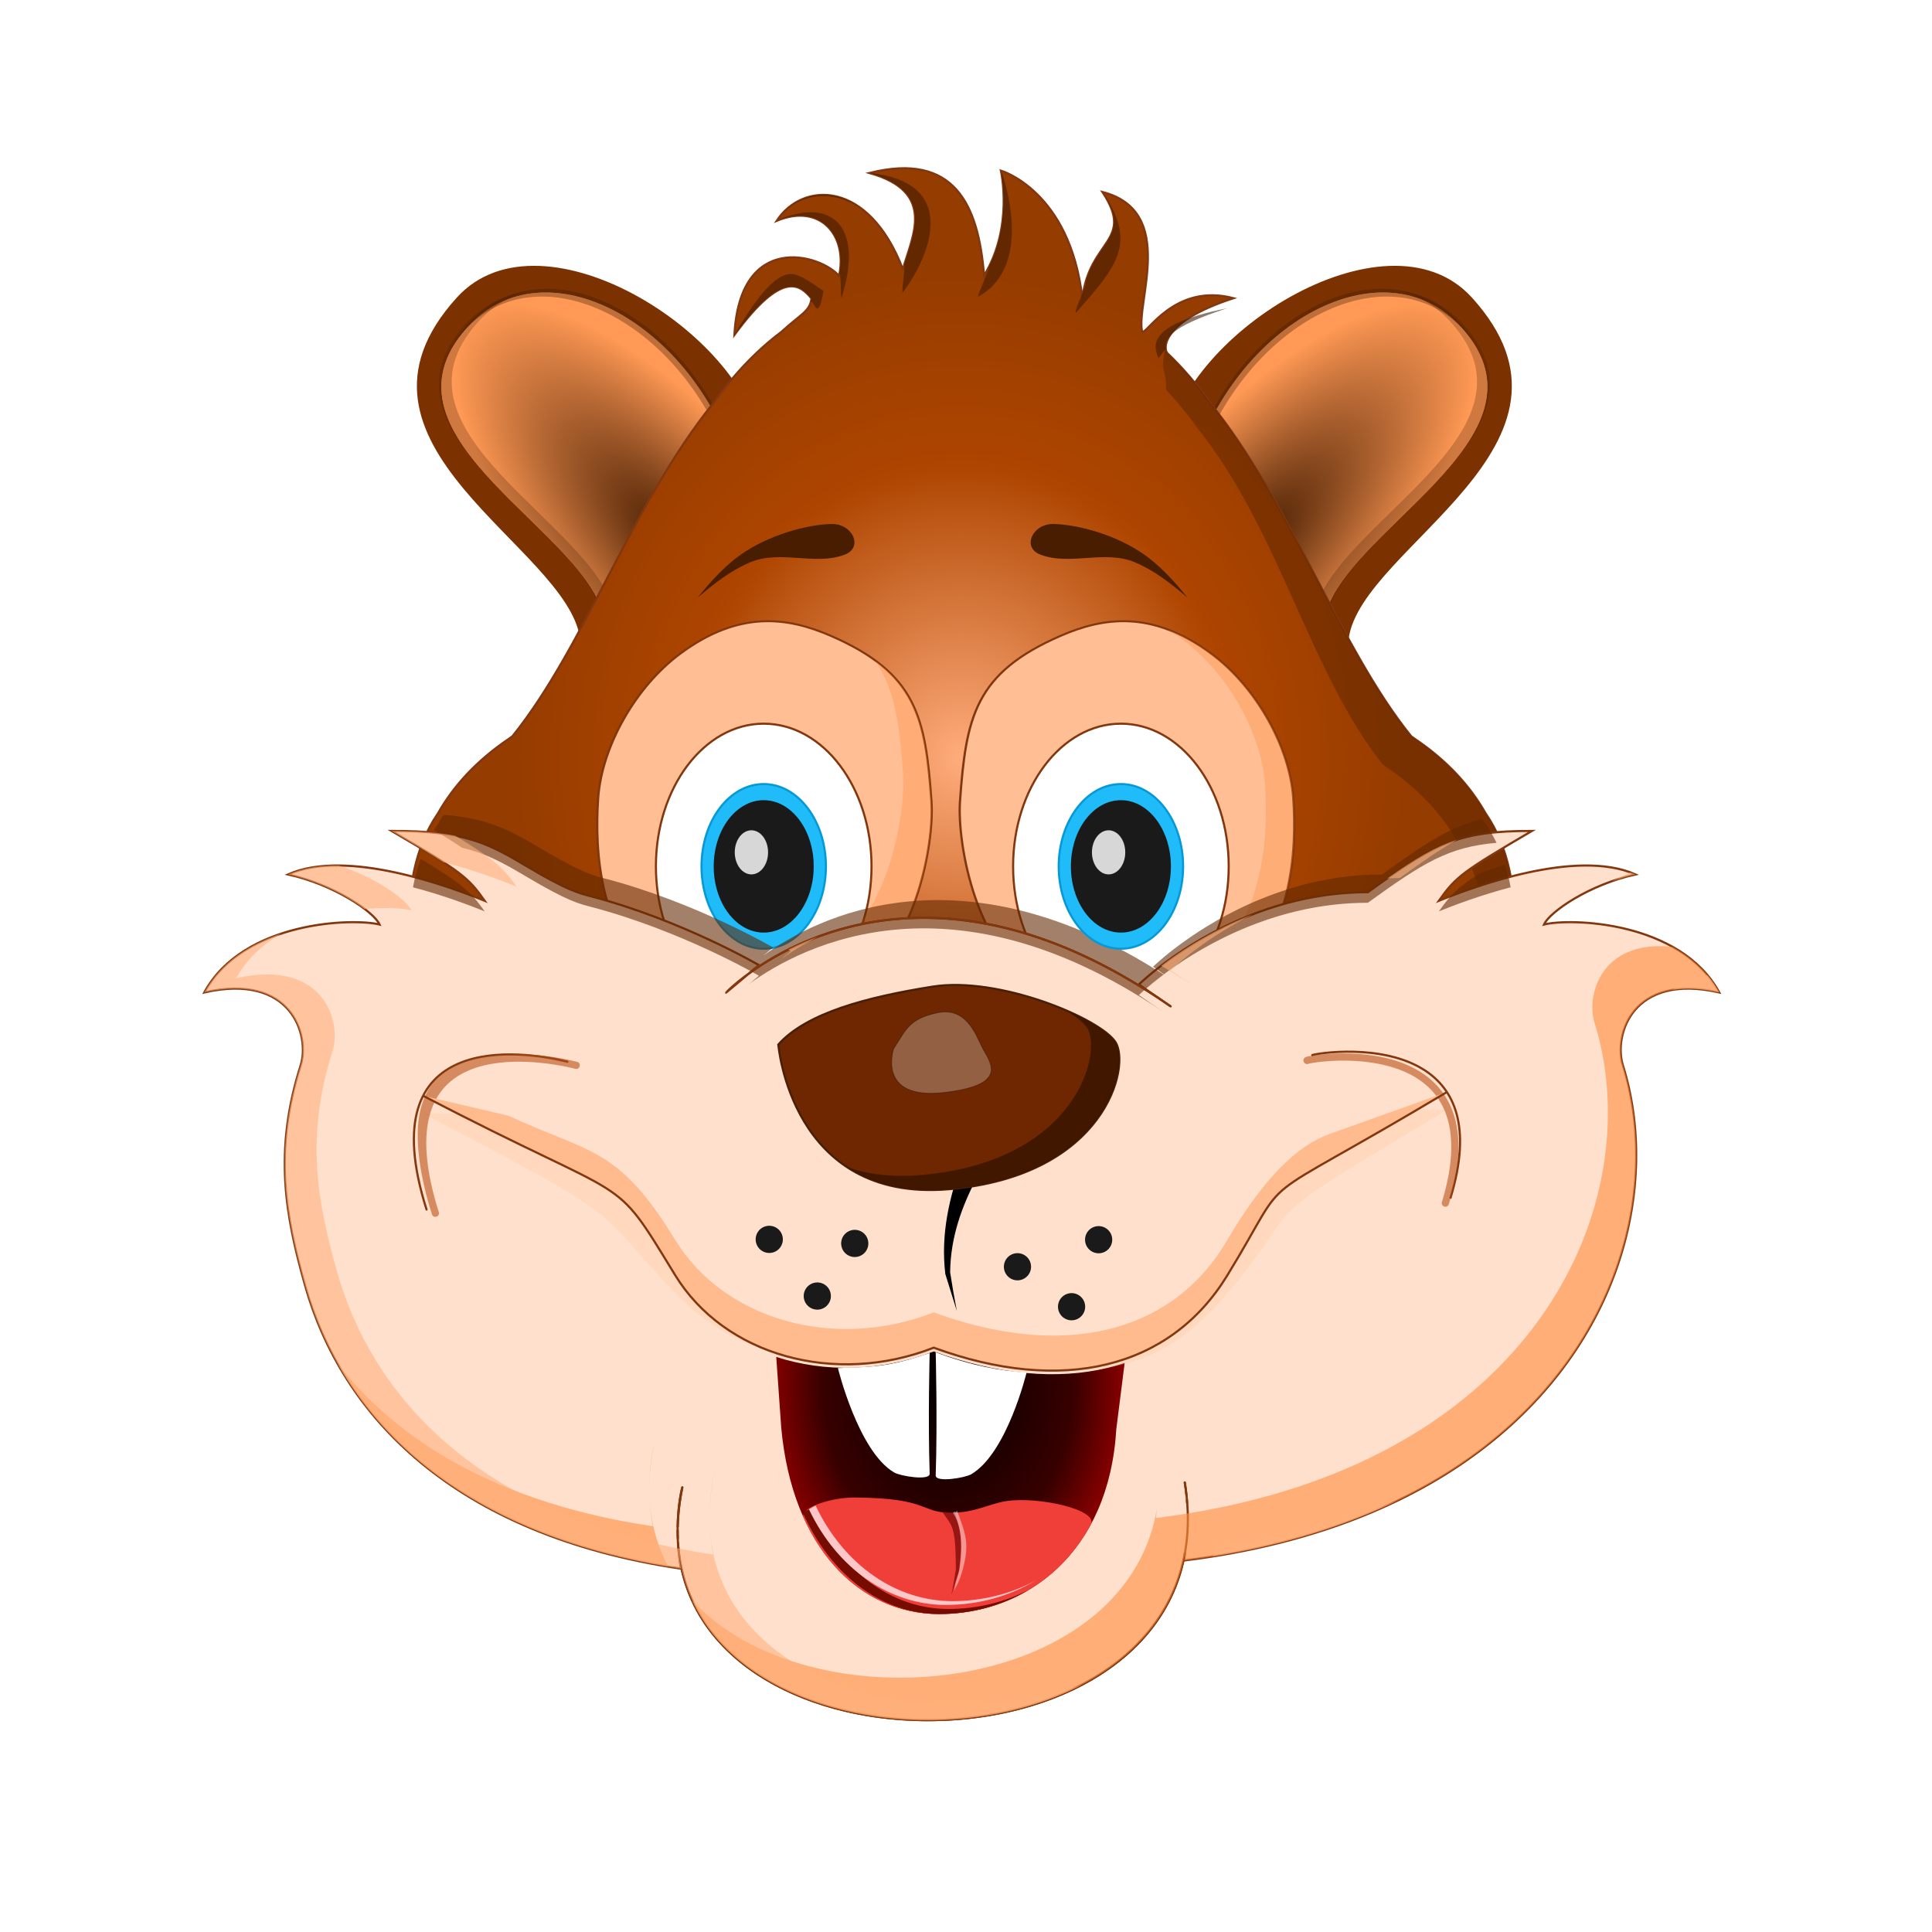 <?xml version="1.0" encoding="UTF-8" standalone="no"?>
<!-- Created with Inkscape (http://www.inkscape.org/) -->

<svg
   xmlns:dc="http://purl.org/dc/elements/1.1/"
   xmlns:cc="http://creativecommons.org/ns#"
   xmlns:rdf="http://www.w3.org/1999/02/22-rdf-syntax-ns#"
   xmlns:svg="http://www.w3.org/2000/svg"
   xmlns="http://www.w3.org/2000/svg"
   xmlns:xlink="http://www.w3.org/1999/xlink"
   xmlns:sodipodi="http://sodipodi.sourceforge.net/DTD/sodipodi-0.dtd"
   xmlns:inkscape="http://www.inkscape.org/namespaces/inkscape"
   width="144.498mm"
   height="144.498mm"
   viewBox="0 0 512 512"
   id="svg5674"
   version="1.1"
   inkscape:version="0.91 r13725"
   sodipodi:docname="eduactiv8.svg">
  <defs
     id="defs5676">
    <radialGradient
       inkscape:collect="always"
       xlink:href="#linearGradient5588"
       id="radialGradient4752"
       gradientUnits="userSpaceOnUse"
       gradientTransform="matrix(0.591,-0.521,1.351,1.531,480.092,174.357)"
       cx="-42.257"
       cy="-364.581"
       fx="-42.257"
       fy="-364.581"
       r="21.538" />
    <linearGradient
       inkscape:collect="always"
       id="linearGradient5588">
      <stop
         style="stop-color:#451c00;stop-opacity:1"
         offset="0"
         id="stop5590" />
      <stop
         style="stop-color:#ff9955;stop-opacity:1"
         offset="1"
         id="stop5592" />
    </linearGradient>
    <filter
       inkscape:collect="always"
       style="color-interpolation-filters:sRGB"
       id="filter5556"
       x="-0.038"
       width="1.076"
       y="-0.034"
       height="1.068">
      <feGaussianBlur
         inkscape:collect="always"
         stdDeviation="0.665"
         id="feGaussianBlur5558" />
    </filter>
    <filter
       inkscape:collect="always"
       style="color-interpolation-filters:sRGB"
       id="filter5574"
       x="-0.032"
       width="1.064"
       y="-0.041"
       height="1.083">
      <feGaussianBlur
         inkscape:collect="always"
         stdDeviation="0.539"
         id="feGaussianBlur5576" />
    </filter>
    <radialGradient
       inkscape:collect="always"
       xlink:href="#linearGradient5588"
       id="radialGradient4754"
       gradientUnits="userSpaceOnUse"
       gradientTransform="matrix(0.591,-0.521,1.351,1.531,480.092,174.357)"
       cx="-42.257"
       cy="-364.581"
       fx="-42.257"
       fy="-364.581"
       r="21.538" />
    <radialGradient
       inkscape:collect="always"
       xlink:href="#linearGradient5759"
       id="radialGradient4756"
       gradientUnits="userSpaceOnUse"
       gradientTransform="matrix(0.824,0,0,0.893,-32.533,-35.652)"
       cx="42.509"
       cy="-332.425"
       fx="42.509"
       fy="-332.425"
       r="77.262" />
    <linearGradient
       id="linearGradient5759">
      <stop
         style="stop-color:#ffac7c;stop-opacity:1"
         offset="0"
         id="stop5761" />
      <stop
         id="stop5763"
         offset="0.6"
         style="stop-color:#ae4500;stop-opacity:1" />
      <stop
         style="stop-color:#953c00;stop-opacity:1"
         offset="1"
         id="stop5765" />
    </linearGradient>
    <filter
       inkscape:collect="always"
       style="color-interpolation-filters:sRGB"
       id="filter5508"
       x="-0.015"
       width="1.029"
       y="-0.01"
       height="1.02">
      <feGaussianBlur
         inkscape:collect="always"
         stdDeviation="0.272"
         id="feGaussianBlur5510" />
    </filter>
    <filter
       inkscape:collect="always"
       style="color-interpolation-filters:sRGB"
       id="filter5659"
       x="-0.06"
       width="1.121"
       y="-0.028"
       height="1.056">
      <feGaussianBlur
         inkscape:collect="always"
         stdDeviation="0.715"
         id="feGaussianBlur5661" />
    </filter>
    <filter
       inkscape:collect="always"
       style="color-interpolation-filters:sRGB"
       id="filter5704"
       x="-0.045"
       width="1.09"
       y="-0.034"
       height="1.067">
      <feGaussianBlur
         inkscape:collect="always"
         stdDeviation="0.792"
         id="feGaussianBlur5706" />
    </filter>
    <filter
       inkscape:collect="always"
       style="color-interpolation-filters:sRGB"
       id="filter5874"
       x="-0.073"
       width="1.146"
       y="-0.036"
       height="1.071">
      <feGaussianBlur
         inkscape:collect="always"
         stdDeviation="1.568"
         id="feGaussianBlur5876" />
    </filter>
    <filter
       inkscape:collect="always"
       style="color-interpolation-filters:sRGB"
       id="filter5910"
       x="-0.021"
       width="1.043"
       y="-0.116"
       height="1.231">
      <feGaussianBlur
         inkscape:collect="always"
         stdDeviation="1.378"
         id="feGaussianBlur5912" />
    </filter>
    <filter
       style="color-interpolation-filters:sRGB"
       height="1.061"
       y="-0.03"
       width="1.252"
       x="-0.126"
       id="filter3821-3"
       inkscape:collect="always">
      <feGaussianBlur
         id="feGaussianBlur3823-7"
         stdDeviation="0.29"
         inkscape:collect="always" />
    </filter>
    <filter
       inkscape:collect="always"
       style="color-interpolation-filters:sRGB"
       id="filter5526"
       x="-0.01"
       width="1.019"
       y="-0.016"
       height="1.032">
      <feGaussianBlur
         inkscape:collect="always"
         stdDeviation="0.193"
         id="feGaussianBlur5528" />
    </filter>
    <filter
       style="color-interpolation-filters:sRGB"
       height="1.733"
       y="-0.367"
       width="1.6"
       x="-0.3"
       id="filter3828-3"
       inkscape:collect="always">
      <feGaussianBlur
         id="feGaussianBlur3830-0"
         stdDeviation="2.555"
         inkscape:collect="always" />
    </filter>
    <filter
       style="color-interpolation-filters:sRGB"
       height="1.399"
       y="-0.199"
       width="1.487"
       x="-0.244"
       id="filter4083-1"
       inkscape:collect="always">
      <feGaussianBlur
         id="feGaussianBlur4085-5"
         stdDeviation="0.923"
         inkscape:collect="always" />
    </filter>
    <radialGradient
       inkscape:collect="always"
       xlink:href="#linearGradient3035"
       id="radialGradient4758"
       gradientUnits="userSpaceOnUse"
       gradientTransform="matrix(0,1.649,-1.242,5.0613685e-7,348.01,-779.667)"
       cx="325.017"
       cy="279.695"
       fx="325.017"
       fy="279.695"
       r="23.751" />
    <linearGradient
       id="linearGradient3035">
      <stop
         style="stop-color:#000000;stop-opacity:1;"
         offset="0"
         id="stop3037" />
      <stop
         id="stop3043"
         offset="0.6"
         style="stop-color:#380000;stop-opacity:1;" />
      <stop
         style="stop-color:#ba0000;stop-opacity:1;"
         offset="1"
         id="stop3039" />
    </linearGradient>
    <filter
       inkscape:collect="always"
       style="color-interpolation-filters:sRGB"
       id="filter5314"
       x="-0.035"
       width="1.07"
       y="-0.077"
       height="1.154">
      <feGaussianBlur
         inkscape:collect="always"
         stdDeviation="0.463"
         id="feGaussianBlur5316" />
    </filter>
    <filter
       inkscape:collect="always"
       style="color-interpolation-filters:sRGB"
       id="filter5338"
       x="-0.034"
       width="1.069"
       y="-0.08"
       height="1.16">
      <feGaussianBlur
         inkscape:collect="always"
         stdDeviation="0.453"
         id="feGaussianBlur5340" />
    </filter>
    <filter
       inkscape:collect="always"
       style="color-interpolation-filters:sRGB"
       id="filter5436"
       x="-0.356"
       width="1.713"
       y="-0.06"
       height="1.119">
      <feGaussianBlur
         inkscape:collect="always"
         stdDeviation="0.418"
         id="feGaussianBlur5438" />
    </filter>
    <filter
       inkscape:collect="always"
       style="color-interpolation-filters:sRGB"
       id="filter5735"
       x="-0.037"
       width="1.075"
       y="-0.067"
       height="1.134">
      <feGaussianBlur
         inkscape:collect="always"
         stdDeviation="3.047"
         id="feGaussianBlur5737" />
    </filter>
    <filter
       inkscape:collect="always"
       style="color-interpolation-filters:sRGB"
       id="filter5792"
       x="-0.016"
       width="1.033"
       y="-0.045"
       height="1.09">
      <feGaussianBlur
         inkscape:collect="always"
         stdDeviation="0.48"
         id="feGaussianBlur5794" />
    </filter>
    <filter
       inkscape:collect="always"
       style="color-interpolation-filters:sRGB"
       id="filter5841"
       x="-0.062"
       width="1.124"
       y="-0.094"
       height="1.187">
      <feGaussianBlur
         inkscape:collect="always"
         stdDeviation="0.992"
         id="feGaussianBlur5843" />
    </filter>
    <filter
       inkscape:collect="always"
       style="color-interpolation-filters:sRGB"
       id="filter5987"
       x="-0.008"
       width="1.015"
       y="-0.028"
       height="1.056">
      <feGaussianBlur
         inkscape:collect="always"
         stdDeviation="0.46"
         id="feGaussianBlur5989" />
    </filter>
    <filter
       inkscape:collect="always"
       style="color-interpolation-filters:sRGB"
       id="filter6015"
       x="-0.06"
       width="1.119"
       y="-0.06"
       height="1.121">
      <feGaussianBlur
         inkscape:collect="always"
         stdDeviation="0.545"
         id="feGaussianBlur6017" />
    </filter>
    <filter
       inkscape:collect="always"
       style="color-interpolation-filters:sRGB"
       id="filter6031"
       x="-0.06"
       width="1.121"
       y="-0.06"
       height="1.119">
      <feGaussianBlur
         inkscape:collect="always"
         stdDeviation="0.571"
         id="feGaussianBlur6033" />
    </filter>
    <filter
       inkscape:collect="always"
       style="color-interpolation-filters:sRGB"
       id="filter5979"
       x="-0.023"
       width="1.046"
       y="-0.084"
       height="1.168">
      <feGaussianBlur
         inkscape:collect="always"
         stdDeviation="1.381"
         id="feGaussianBlur5981" />
    </filter>
    <filter
       inkscape:collect="always"
       style="color-interpolation-filters:sRGB"
       id="filter6056"
       x="-0.029"
       width="1.057"
       y="-0.049"
       height="1.097">
      <feGaussianBlur
         inkscape:collect="always"
         stdDeviation="2.548"
         id="feGaussianBlur6058" />
    </filter>
  </defs>
  <sodipodi:namedview
     id="base"
     pagecolor="#ffffff"
     bordercolor="#666666"
     borderopacity="1.0"
     inkscape:pageopacity="0.0"
     inkscape:pageshadow="2"
     inkscape:zoom="0.35"
     inkscape:cx="-781.85715"
     inkscape:cy="135.99999"
     inkscape:document-units="px"
     inkscape:current-layer="layer1"
     showgrid="false"
     fit-margin-top="0"
     fit-margin-left="0"
     fit-margin-right="0"
     fit-margin-bottom="0"
     inkscape:window-width="1855"
     inkscape:window-height="1056"
     inkscape:window-x="65"
     inkscape:window-y="24"
     inkscape:window-maximized="1" />
  <g
     inkscape:label="Layer 1"
     inkscape:groupmode="layer"
     id="layer1"
     transform="translate(-178.286,-156.362)">
    <g
       id="g4625"
       transform="matrix(1.875,0,0,1.875,428.26,980.565)"
       inkscape:export-xdpi="90"
       inkscape:export-ydpi="90">
      <g
         id="g4627">
        <path
           id="path4629"
           style="fill:#7b3200;fill-opacity:1;stroke:none;stroke-width:1;stroke-linecap:butt;stroke-linejoin:miter;stroke-miterlimit:4;stroke-dasharray:none;stroke-opacity:1"
           d="m -51.341,-349.336 c -1.782,-13.024 -36.363,-27.383 -17.383,-48.213 12.076,-13.253 41.781,5.768 43.072,21.629 0,0 -7.675,13.458 -25.689,26.585 z"
           sodipodi:nodetypes="cssc"
           inkscape:connector-curvature="0" />
        <path
           inkscape:connector-curvature="0"
           sodipodi:nodetypes="cssc"
           d="m -47.769,-351.479 c -1.782,-13.024 -33.774,-25.903 -19.526,-41.785 10.806,-12.045 32.138,-1.018 38.429,20.557 0,0 -0.889,8.101 -18.904,21.228 z"
           style="fill:#ff9955;fill-opacity:1;stroke:none;stroke-width:1;stroke-linecap:butt;stroke-linejoin:miter;stroke-miterlimit:4;stroke-dasharray:none;stroke-opacity:1"
           id="path4631" />
        <path
           id="path4634"
           style="fill:url(#radialGradient4752);fill-opacity:1;stroke:none;stroke-width:1;stroke-linecap:butt;stroke-linejoin:miter;stroke-miterlimit:4;stroke-dasharray:none;stroke-opacity:1"
           d="m -47.769,-351.479 c -1.782,-13.024 -33.774,-25.903 -19.526,-41.785 10.806,-12.045 32.138,-1.018 38.429,20.557 0,0 -0.889,8.101 -18.904,21.228 z"
           sodipodi:nodetypes="cssc"
           inkscape:connector-curvature="0" />
        <path
           inkscape:connector-curvature="0"
           id="path4636"
           d="m -55.373,-398.543 c 0.124,0.008 0.249,0.02 0.373,0.031 -0.125,-0.011 -0.249,-0.023 -0.373,-0.031 z m -2.328,0.006 c -0.331,0.024 -0.658,0.063 -0.984,0.107 0.326,-0.044 0.655,-0.08 0.984,-0.107 z m -0.99,0.107 c -3.343,0.457 -6.44,1.998 -8.961,4.809 -14.248,15.882 17.743,28.761 19.525,41.785 0.58,-0.423 1.094,-0.826 1.639,-1.238 -3.036,-12.726 -33.27,-25.38 -19.344,-40.904 2.057,-2.293 4.498,-3.744 7.141,-4.451 z m 12.203,45.355 c 12.324,-9.318 15.881,-15.91 16.871,-18.609 -1.016,2.719 -4.584,9.319 -16.871,18.609 z m 16.871,-18.609 c 0.166,-0.452 0.271,-0.802 0.324,-1.029 -0.056,0.232 -0.155,0.576 -0.324,1.029 z m -24.398,-26.713 c 0.094,0.014 0.187,0.024 0.281,0.039 -0.094,-0.015 -0.187,-0.025 -0.281,-0.039 z m 1.525,0.281 c 0.103,0.023 0.207,0.051 0.311,0.076 -0.103,-0.025 -0.207,-0.053 -0.311,-0.076 z m 1.326,0.35 c 0.108,0.032 0.216,0.066 0.324,0.1 -0.108,-0.034 -0.216,-0.068 -0.324,-0.1 z m 2.82,1.045 c 0.59,0.262 1.177,0.547 1.762,0.861 -0.584,-0.314 -1.172,-0.6 -1.762,-0.861 z m 2.109,1.059 c 0.488,0.272 0.975,0.562 1.457,0.869 -0.483,-0.307 -0.968,-0.597 -1.457,-0.869 z m 1.953,1.189 c 0.575,0.383 1.145,0.783 1.707,1.215 -0.562,-0.432 -1.132,-0.832 -1.707,-1.215 z m 1.881,1.357 c 0.517,0.403 1.026,0.828 1.529,1.271 -0.503,-0.443 -1.012,-0.869 -1.529,-1.271 z m 1.959,1.658 c 0.497,0.453 0.987,0.923 1.467,1.414 -0.48,-0.492 -0.97,-0.961 -1.467,-1.414 z m 1.654,1.6 c 0.521,0.541 1.026,1.11 1.523,1.695 -0.497,-0.585 -1.003,-1.154 -1.523,-1.695 z m 1.936,2.193 c 0.403,0.491 0.797,0.998 1.182,1.518 -0.385,-0.52 -0.778,-1.026 -1.182,-1.518 z m 1.48,1.916 c 0.463,0.642 0.91,1.307 1.342,1.99 -0.432,-0.683 -0.879,-1.348 -1.342,-1.99 z m 1.646,2.488 c 0.345,0.563 0.676,1.14 0.998,1.729 -0.322,-0.589 -0.653,-1.165 -0.998,-1.729 z m 1.309,2.295 c 0.387,0.734 0.759,1.484 1.107,2.256 -0.348,-0.771 -0.721,-1.522 -1.107,-2.256 z m 1.799,3.875 c 0.052,0.129 0.1,0.261 0.15,0.391 -0.051,-0.13 -0.099,-0.262 -0.15,-0.391 z m 0.641,1.709 c 0.066,0.188 0.133,0.375 0.197,0.564 -0.064,-0.19 -0.131,-0.377 -0.197,-0.564 z"
           style="opacity:0.497;fill:#401a00;fill-opacity:1;stroke:none;stroke-width:1;stroke-linecap:butt;stroke-linejoin:miter;stroke-miterlimit:4;stroke-dasharray:none;stroke-opacity:1;filter:url(#filter5556)" />
        <path
           inkscape:connector-curvature="0"
           id="path4638"
           d="m -56.069,-398.766 c -4.136,0.016 -8.008,1.579 -11.047,4.967 -0.839,0.936 -1.513,1.86 -2.047,2.775 0.391,-0.552 0.83,-1.108 1.332,-1.668 10.806,-12.045 32.138,-1.019 38.43,20.557 0,0 -0.2,1.673 -2.068,4.705 2.547,-3.739 2.783,-5.812 2.783,-5.812 -4.522,-15.507 -16.814,-25.565 -27.383,-25.523 z"
           style="opacity:0.584;fill:#401a00;fill-opacity:1;stroke:none;stroke-width:1;stroke-linecap:butt;stroke-linejoin:miter;stroke-miterlimit:4;stroke-dasharray:none;stroke-opacity:1;filter:url(#filter5574)" />
      </g>
      <g
         id="g4640"
         transform="matrix(-1,0,0,1,5.964,0)">
        <path
           inkscape:connector-curvature="0"
           sodipodi:nodetypes="cssc"
           d="m -51.341,-349.336 c -1.782,-13.024 -36.363,-27.383 -17.383,-48.213 12.076,-13.253 41.781,5.768 43.072,21.629 0,0 -7.675,13.458 -25.689,26.585 z"
           style="fill:#7b3200;fill-opacity:1;stroke:none;stroke-width:1;stroke-linecap:butt;stroke-linejoin:miter;stroke-miterlimit:4;stroke-dasharray:none;stroke-opacity:1"
           id="path4642" />
        <path
           id="path4644"
           style="fill:#ff9955;fill-opacity:1;stroke:none;stroke-width:1;stroke-linecap:butt;stroke-linejoin:miter;stroke-miterlimit:4;stroke-dasharray:none;stroke-opacity:1"
           d="m -47.769,-351.479 c -1.782,-13.024 -33.774,-25.903 -19.526,-41.785 10.806,-12.045 32.138,-1.018 38.429,20.557 0,0 -0.889,8.101 -18.904,21.228 z"
           sodipodi:nodetypes="cssc"
           inkscape:connector-curvature="0" />
        <path
           inkscape:connector-curvature="0"
           sodipodi:nodetypes="cssc"
           d="m -47.769,-351.479 c -1.782,-13.024 -33.774,-25.903 -19.526,-41.785 10.806,-12.045 32.138,-1.018 38.429,20.557 0,0 -0.889,8.101 -18.904,21.228 z"
           style="fill:url(#radialGradient4754);fill-opacity:1;stroke:none;stroke-width:1;stroke-linecap:butt;stroke-linejoin:miter;stroke-miterlimit:4;stroke-dasharray:none;stroke-opacity:1"
           id="path4646" />
        <path
           style="opacity:0.497;fill:#401a00;fill-opacity:1;stroke:none;stroke-width:1;stroke-linecap:butt;stroke-linejoin:miter;stroke-miterlimit:4;stroke-dasharray:none;stroke-opacity:1;filter:url(#filter5556)"
           d="m -55.373,-398.543 c 0.124,0.008 0.249,0.02 0.373,0.031 -0.125,-0.011 -0.249,-0.023 -0.373,-0.031 z m -2.328,0.006 c -0.331,0.024 -0.658,0.063 -0.984,0.107 0.326,-0.044 0.655,-0.08 0.984,-0.107 z m -0.99,0.107 c -3.343,0.457 -6.44,1.998 -8.961,4.809 -14.248,15.882 17.743,28.761 19.525,41.785 0.58,-0.423 1.094,-0.826 1.639,-1.238 -3.036,-12.726 -33.27,-25.38 -19.344,-40.904 2.057,-2.293 4.498,-3.744 7.141,-4.451 z m 12.203,45.355 c 12.324,-9.318 15.881,-15.91 16.871,-18.609 -1.016,2.719 -4.584,9.319 -16.871,18.609 z m 16.871,-18.609 c 0.166,-0.452 0.271,-0.802 0.324,-1.029 -0.056,0.232 -0.155,0.576 -0.324,1.029 z m -24.398,-26.713 c 0.094,0.014 0.187,0.024 0.281,0.039 -0.094,-0.015 -0.187,-0.025 -0.281,-0.039 z m 1.525,0.281 c 0.103,0.023 0.207,0.051 0.311,0.076 -0.103,-0.025 -0.207,-0.053 -0.311,-0.076 z m 1.326,0.35 c 0.108,0.032 0.216,0.066 0.324,0.1 -0.108,-0.034 -0.216,-0.068 -0.324,-0.1 z m 2.82,1.045 c 0.59,0.262 1.177,0.547 1.762,0.861 -0.584,-0.314 -1.172,-0.6 -1.762,-0.861 z m 2.109,1.059 c 0.488,0.272 0.975,0.562 1.457,0.869 -0.483,-0.307 -0.968,-0.597 -1.457,-0.869 z m 1.953,1.189 c 0.575,0.383 1.145,0.783 1.707,1.215 -0.562,-0.432 -1.132,-0.832 -1.707,-1.215 z m 1.881,1.357 c 0.517,0.403 1.026,0.828 1.529,1.271 -0.503,-0.443 -1.012,-0.869 -1.529,-1.271 z m 1.959,1.658 c 0.497,0.453 0.987,0.923 1.467,1.414 -0.48,-0.492 -0.97,-0.961 -1.467,-1.414 z m 1.654,1.6 c 0.521,0.541 1.026,1.11 1.523,1.695 -0.497,-0.585 -1.003,-1.154 -1.523,-1.695 z m 1.936,2.193 c 0.403,0.491 0.797,0.998 1.182,1.518 -0.385,-0.52 -0.778,-1.026 -1.182,-1.518 z m 1.48,1.916 c 0.463,0.642 0.91,1.307 1.342,1.99 -0.432,-0.683 -0.879,-1.348 -1.342,-1.99 z m 1.646,2.488 c 0.345,0.563 0.676,1.14 0.998,1.729 -0.322,-0.589 -0.653,-1.165 -0.998,-1.729 z m 1.309,2.295 c 0.387,0.734 0.759,1.484 1.107,2.256 -0.348,-0.771 -0.721,-1.522 -1.107,-2.256 z m 1.799,3.875 c 0.052,0.129 0.1,0.261 0.15,0.391 -0.051,-0.13 -0.099,-0.262 -0.15,-0.391 z m 0.641,1.709 c 0.066,0.188 0.133,0.375 0.197,0.564 -0.064,-0.19 -0.131,-0.377 -0.197,-0.564 z"
           id="path4648"
           inkscape:connector-curvature="0" />
        <path
           style="opacity:0.584;fill:#401a00;fill-opacity:1;stroke:none;stroke-width:1;stroke-linecap:butt;stroke-linejoin:miter;stroke-miterlimit:4;stroke-dasharray:none;stroke-opacity:1;filter:url(#filter5574)"
           d="m -56.069,-398.766 c -4.136,0.016 -8.008,1.579 -11.047,4.967 -0.839,0.936 -1.513,1.86 -2.047,2.775 0.391,-0.552 0.83,-1.108 1.332,-1.668 10.806,-12.045 32.138,-1.019 38.43,20.557 0,0 -0.2,1.673 -2.068,4.705 2.547,-3.739 2.783,-5.812 2.783,-5.812 -4.522,-15.507 -16.814,-25.565 -27.383,-25.523 z"
           id="path4650"
           inkscape:connector-curvature="0" />
      </g>
      <path
         style="opacity:1;fill:url(#radialGradient4756);fill-opacity:1;stroke:#82370e;stroke-width:0.3;stroke-opacity:1"
         d="m -5.704,-401.521 c -4.885,-12.724 -14.179,-12.417 -17.841,-6.847 6.232,-2.584 10.068,2.17 8.816,7.788 -2.647,-3.067 -14.01,-6.323 -14.789,8.341 6.927,-9.43 9.342,-6.982 10.884,-5.165 -0.154,1.818 -1.538,2.244 -4.225,4.718 -0.629,0.471 -1.241,0.96 -1.836,1.466 -0.595,0.505 -1.174,1.027 -1.738,1.563 -0.564,0.536 -1.112,1.088 -1.646,1.653 -0.534,0.565 -1.053,1.144 -1.56,1.736 -0.506,0.591 -0.999,1.195 -1.479,1.811 -0.48,0.615 -0.948,1.242 -1.405,1.878 -11.583,14.419 -18.137,34.359 -28.371,47.066 -0.157,0.112 -0.31,0.228 -0.469,0.336 -4.656,3.145 -7.874,6.716 -10.059,10.568 -3.326,4.852 -4.254,10.833 -4.15,17.43 -0.087,6.679 0.947,13.543 1.705,20.076 20.901,7.297 48.675,16.672 76.377,23.141 0.037,-0.009 0.074,-0.019 0.111,-0.027 0.038,0.009 0.075,0.018 0.113,0.027 27.702,-6.469 55.476,-15.844 76.377,-23.141 0.757,-6.523 1.788,-13.375 1.705,-20.045 0.107,-6.612 -0.821,-12.606 -4.156,-17.467 -2.185,-3.85 -5.399,-7.419 -10.053,-10.562 -0.159,-0.108 -0.314,-0.224 -0.471,-0.336 -10.233,-12.705 -16.786,-32.642 -28.365,-47.061 -0.457,-0.637 -0.925,-1.263 -1.405,-1.879 -0.48,-0.615 -0.973,-1.22 -1.48,-1.811 -0.506,-0.592 -1.026,-1.171 -1.56,-1.736 -0.534,-0.565 -1.082,-1.117 -1.646,-1.654 -0.564,-0.537 -1.025,-4.405 9.341,-7.777 -8.363,-2.202 -12.287,5.219 -12.916,4.747 -0.932,-4.115 4.977,-17.042 -5.608,-19.757 4.616,6.993 -1.82,6.65 -2.84,15.017 -1.754,-15.222 -11.514,-18.039 -11.514,-18.039 0,0 1.84,7.965 -2.376,14.834 -0.801,-10.039 -4.196,-17.489 -16.197,-14.5 9.54,2.694 6.034,8.947 4.724,13.607 z"
         id="path4652"
         inkscape:connector-curvature="0"
         sodipodi:nodetypes="ccccccsssssccccccccccccsccsssscccccccc" />
      <path
         transform="matrix(-1.012,0,0,0.893,41.159,-31.61)"
         sodipodi:nodetypes="csssscc"
         inkscape:connector-curvature="0"
         id="path4654"
         d="m 1.477,-300.823 c -9.752,-6.857 -10.174,-21.668 -9.691,-29.672 0.49,-8.134 5.195,-17.609 11.429,-22.857 8.307,-6.994 15.117,-5.788 21.071,-2.857 11.982,5.898 13.208,12.873 14.05,26.201 0.421,6.67 -2.307,24.364 -11.515,29.019 -10.58,8.475 -3.896,22.325 -25.343,0.167 z"
         style="fill:#ffbe93;fill-opacity:1;fill-rule:evenodd;stroke:#82370e;stroke-width:0.315;stroke-linecap:butt;stroke-linejoin:miter;stroke-miterlimit:4;stroke-dasharray:none;stroke-opacity:1;filter:url(#filter5508)" />
      <ellipse
         ry="20.17"
         rx="15.237"
         cy="-317.121"
         cx="25.108"
         inkscape:export-ydpi="90"
         inkscape:export-xdpi="90"
         inkscape:export-filename="C:\Documents and Settings\!Tiger2\Desktop\Web design start files\grafiki\bare deal\test1.png"
         style="color:#000000;display:inline;overflow:visible;visibility:visible;fill:#ffffff;fill-opacity:1;fill-rule:nonzero;stroke:#82370e;stroke-width:0.3;stroke-miterlimit:4;stroke-dasharray:none;stroke-dashoffset:0;stroke-opacity:1;marker:none;enable-background:accumulate"
         id="ellipse4656" />
      <path
         style="fill:#ffbe93;fill-opacity:1;fill-rule:evenodd;stroke:#82370e;stroke-width:0.315;stroke-linecap:butt;stroke-linejoin:miter;stroke-miterlimit:4;stroke-dasharray:none;stroke-opacity:1;filter:url(#filter5508)"
         d="m 1.477,-300.823 c -9.752,-6.857 -10.174,-21.668 -9.691,-29.672 0.49,-8.134 5.195,-17.609 11.429,-22.857 8.307,-6.994 15.117,-5.788 21.071,-2.857 11.982,5.898 13.208,12.873 14.05,26.201 0.421,6.67 -2.307,24.364 -11.515,29.019 -10.58,8.475 -3.896,22.325 -25.343,0.167 z"
         id="path4658"
         inkscape:connector-curvature="0"
         sodipodi:nodetypes="csssscc"
         transform="matrix(1.012,0,0,0.893,-40.47,-31.61)" />
      <ellipse
         id="ellipse4660"
         style="color:#000000;display:inline;overflow:visible;visibility:visible;fill:#ffffff;fill-opacity:1;fill-rule:nonzero;stroke:#82370e;stroke-width:0.3;stroke-miterlimit:4;stroke-dasharray:none;stroke-dashoffset:0;stroke-opacity:1;marker:none;enable-background:accumulate"
         inkscape:export-filename="C:\Documents and Settings\!Tiger2\Desktop\Web design start files\grafiki\bare deal\test1.png"
         inkscape:export-xdpi="90"
         inkscape:export-ydpi="90"
         cx="-25.377"
         cy="-317.121"
         rx="15.237"
         ry="20.17" />
      <ellipse
         ry="11.635"
         rx="8.79"
         cy="-317.121"
         cx="-25.377"
         inkscape:export-ydpi="90"
         inkscape:export-xdpi="90"
         inkscape:export-filename="C:\Documents and Settings\!Tiger2\Desktop\Web design start files\grafiki\bare deal\test1.png"
         style="color:#000000;display:inline;overflow:visible;visibility:visible;fill:#20bcfa;fill-opacity:1;fill-rule:nonzero;stroke:#059ad5;stroke-width:0.3;stroke-miterlimit:4;stroke-dasharray:none;stroke-dashoffset:0;stroke-opacity:1;marker:none;enable-background:accumulate"
         id="ellipse4662" />
      <path
         style="opacity:0.564;fill:#ff8737;fill-opacity:1;fill-rule:evenodd;stroke:none;stroke-width:1;stroke-linecap:butt;stroke-linejoin:miter;stroke-miterlimit:4;stroke-dasharray:none;stroke-opacity:1;filter:url(#filter5659)"
         d="m 31.771,-350.555 c 0.702,0.433 1.41,0.897 2.135,1.436 6.307,4.686 11.068,13.146 11.564,20.408 0.488,7.147 0.06,20.374 -9.807,26.496 -7.756,7.072 -11.866,10.023 -14.447,10.566 2.507,3.594 5.057,3.643 18.447,-8.566 9.867,-6.123 10.295,-19.349 9.807,-26.496 -0.496,-7.263 -5.258,-15.722 -11.564,-20.408 -2.14,-1.59 -4.181,-2.699 -6.135,-3.436 z"
         id="path4664"
         inkscape:connector-curvature="0" />
      <path
         style="opacity:0.567;fill:#ff8737;fill-opacity:1;fill-rule:evenodd;stroke:none;stroke-width:1;stroke-linecap:butt;stroke-linejoin:miter;stroke-miterlimit:4;stroke-dasharray:none;stroke-opacity:1;filter:url(#filter5704)"
         d="m -9.627,-346.176 c 2.806,4.006 3.447,8.995 3.941,15.9 0.426,5.956 -2.332,21.754 -11.648,25.91 -10.704,7.567 -3.944,19.935 -25.643,0.15 -0.378,-0.234 -0.735,-0.484 -1.086,-0.738 1.325,1.814 2.991,3.438 5.086,4.738 21.699,19.785 14.939,7.417 25.643,-0.15 9.316,-4.157 12.074,-19.954 11.648,-25.91 -0.672,-9.401 -1.61,-15.257 -7.941,-19.9 z"
         id="path4666"
         inkscape:connector-curvature="0" />
      <path
         style="opacity:1;fill:#5a2400;fill-opacity:0.482;stroke:none;stroke-opacity:1;filter:url(#filter5874)"
         d="m 31.539,-391.107 c -1.114,4.672 0.092,3.352 -0.066,6.602 0.534,0.565 1.054,1.145 1.561,1.736 0.506,0.592 1,1.195 1.48,1.811 0.48,0.615 0.948,1.242 1.404,1.879 11.579,14.419 15.986,34.86 26.219,47.566 0.157,0.112 0.311,0.228 0.471,0.336 4.654,3.143 7.868,6.712 10.053,10.562 3.335,4.861 4.263,10.855 4.156,17.467 0.071,5.749 -0.68,11.623 -1.375,17.316 1.219,-0.423 2.493,-0.861 3.67,-1.271 0.757,-6.523 1.788,-13.375 1.705,-20.045 0.107,-6.612 -0.821,-12.606 -4.156,-17.467 -2.185,-3.85 -5.399,-7.419 -10.053,-10.562 -0.159,-0.108 -0.314,-0.224 -0.471,-0.336 -10.233,-12.705 -16.786,-32.642 -28.365,-47.061 -0.457,-0.637 -0.924,-1.264 -1.404,-1.879 -0.48,-0.615 -0.974,-1.219 -1.48,-1.811 -0.506,-0.592 -1.027,-1.171 -1.561,-1.736 -0.534,-0.565 -1.081,-1.118 -1.645,-1.654 -0.183,-0.175 -0.35,-0.705 -0.143,-1.453 z"
         id="path4668"
         inkscape:connector-curvature="0"
         sodipodi:nodetypes="ccssccsccccccsccssssc" />
      <path
         style="fill:#ffe0cc;fill-opacity:1;stroke:#82370e;stroke-width:0.305;stroke-linecap:round;stroke-linejoin:miter;stroke-miterlimit:4;stroke-dasharray:none;stroke-opacity:1"
         d="m -90.213,-257.932 c 5.154,18.336 20.878,35.278 53.158,40.072 -0.242,-1.283 -0.378,-2.538 -0.443,-3.734 1.971,32.876 66.092,33.696 71.676,1.377 -0.04,0.398 -0.075,0.797 -0.117,1.195 18.007,-2.229 31.768,-7.96 41.822,-15.539 10.054,-7.58 16.403,-17.008 19.584,-26.637 3.181,-9.628 3.195,-19.455 0.582,-27.83 -1.307,-4.187 1.278,-13.089 13.625,-10.283 -5.525,-10.133 -21.104,-10.523 -24.768,-9.592 0.794,-1.789 6.404,-5.642 12.934,-7.08 -8.371,-3.711 -22.893,1.747 -27.793,3.723 2.398,-3.38 3.279,-4.076 13.16,-9.873 -10.487,-0.006 -13.562,1.697 -23.193,8.66 -6.382,-0.003 -12.105,1.444 -16.9,3.377 -4.795,1.932 -8.662,4.35 -11.33,6.283 -2.668,1.933 -4.137,3.383 -4.137,3.383 l 4.496,3.098 c -30.345,-21.184 -51.807,-10.317 -59.584,-4.662 l 1.391,-1.164 c 0,0 -10.882,-6.369 -23.771,-9.744 -1.611,-0.422 -3.254,-0.795 -8.937,-4.171 -5.684,-3.376 -8.807,-5.065 -19.215,-5.06 9.881,5.797 10.762,6.493 13.16,9.873 -4.9,-1.975 -19.422,-7.434 -27.793,-3.723 6.529,1.438 12.139,5.291 12.934,7.08 -3.664,-0.931 -19.243,-0.541 -24.768,9.592 12.347,-2.806 14.934,6.096 13.627,10.283 -3.877,12.203 -2.152,21.298 0.602,31.096 z m 124.344,27.873 c 0.118,0.639 0.195,1.277 0.256,1.916 -0.067,-0.63 -0.149,-1.267 -0.256,-1.916 z m -71.008,0.688 c -0.412,1.975 -0.621,3.86 -0.658,5.658 0.037,-2.428 0.347,-4.458 0.658,-5.658 z m 71.309,1.74 c 0.013,0.171 0.026,0.343 0.035,0.514 -0.013,-0.172 -0.019,-0.341 -0.035,-0.514 z m -71.973,4.277 c -0.003,0.438 0.009,0.867 0.027,1.295 -0.017,-0.441 -0.029,-0.875 -0.027,-1.295 z"
         id="path4670"
         inkscape:connector-curvature="0"
         sodipodi:nodetypes="sccccsssccccccssccccscccccccscccccccccccc" />
      <path
         style="fill:#612700;fill-opacity:0.588;stroke:none;stroke-width:1.018;stroke-linecap:round;stroke-linejoin:miter;stroke-miterlimit:4;stroke-dasharray:none;stroke-opacity:1;filter:url(#filter5910)"
         d="m -70.627,-324.423 c -0.277,0.433 -0.545,0.868 -0.795,1.309 -0.194,0.283 -0.377,0.571 -0.555,0.861 1.666,1.002 2.935,1.8 3.982,2.508 3.496,0.822 5.937,2.21 9.234,4.168 5.684,3.376 7.326,3.748 8.938,4.17 12.89,3.375 23.771,9.744 23.771,9.744 l -1.391,1.164 c 7.777,-5.655 29.239,-16.522 59.584,4.662 l -4.496,-3.098 c 0,0 1.272,-1.227 3.504,-2.902 -28.761,-18.462 -49.073,-8.129 -56.592,-2.662 l 1.391,-1.164 c 0,0 -10.882,-6.369 -23.771,-9.744 -1.611,-0.422 -3.254,-0.794 -8.938,-4.17 -4.556,-2.706 -7.529,-4.312 -13.867,-4.846 z m 146.854,0.59 c -4.508,1.067 -7.999,3.362 -14.213,7.855 -6.382,-0.003 -12.105,1.444 -16.9,3.377 -4.795,1.932 -8.662,4.35 -11.33,6.283 -2.668,1.933 -4.137,3.383 -4.137,3.383 l 1.547,1.064 c 0.205,-0.154 0.368,-0.286 0.59,-0.447 2.668,-1.933 6.535,-4.351 11.33,-6.283 4.795,-1.932 10.518,-3.38 16.9,-3.377 7.901,-5.713 11.397,-7.882 18.186,-8.475 -0.445,-0.922 -0.953,-1.813 -1.539,-2.668 -0.136,-0.24 -0.289,-0.475 -0.434,-0.713 z m -150.113,5.635 c -0.457,1.293 -0.807,2.64 -1.066,4.033 4.299,1.122 8.075,2.569 10.139,3.4 -1.982,-2.794 -3.226,-3.912 -9.072,-7.434 z m 153.301,0.834 c -1.286,0.393 -2.471,0.792 -3.564,1.176 -3.255,2.115 -4.226,3.201 -5.803,5.424 2.065,-0.832 5.845,-2.28 10.146,-3.402 -0.204,-1.094 -0.455,-2.163 -0.779,-3.197 z"
         id="path4672"
         inkscape:connector-curvature="0" />
      <ellipse
         id="ellipse4674"
         style="color:#000000;display:inline;overflow:visible;visibility:visible;fill:#20bcfa;fill-opacity:1;fill-rule:nonzero;stroke:#059ad5;stroke-width:0.3;stroke-miterlimit:4;stroke-dasharray:none;stroke-dashoffset:0;stroke-opacity:1;marker:none;enable-background:accumulate"
         inkscape:export-filename="C:\Documents and Settings\!Tiger2\Desktop\Web design start files\grafiki\bare deal\test1.png"
         inkscape:export-xdpi="90"
         inkscape:export-ydpi="90"
         cx="25.108"
         cy="-317.121"
         rx="8.79"
         ry="11.635" />
      <path
         inkscape:export-ydpi="90"
         inkscape:export-xdpi="90"
         inkscape:export-filename="C:\Documents and Settings\!Tiger2\Desktop\Web design start files\grafiki\bare deal\test1.png"
         sodipodi:nodetypes="cc"
         id="path4676"
         d="m -73.034,-268.625 c -8.09,-25.533 13.477,-22.497 19.911,-20.888"
         style="fill:none;stroke:#82370e;stroke-width:0.305px;stroke-linecap:round;stroke-linejoin:miter;stroke-opacity:1"
         inkscape:connector-curvature="0" />
      <path
         inkscape:export-ydpi="90"
         inkscape:export-xdpi="90"
         inkscape:export-filename="C:\Documents and Settings\!Tiger2\Desktop\Web design start files\grafiki\bare deal\test1.png"
         style="fill:none;stroke:#82370e;stroke-width:0.305px;stroke-linecap:round;stroke-linejoin:miter;stroke-opacity:1"
         d="m 71.699,-270.285 c 3.082,-10.136 0.46,-15.411 -3.752,-18.082 -5.977,-3.789 -15.158,-2.334 -15.796,-2.079"
         id="path4678"
         sodipodi:nodetypes="csc"
         inkscape:connector-curvature="0" />
      <path
         inkscape:connector-curvature="0"
         id="path4680"
         d="m 325.834,272.285 c -0.682,-0.712 -1.351,-1.458 -2.005,-2.229 -1.739,4.752 -2.994,9.943 -2.328,15.519 0,0 0,0 0,0 0.509,1.666 1.042,3.376 1.597,5.129 0,0 0,0 0,0 0.694,-0.437 1.387,-0.877 2.079,-1.318 -0.692,0.441 -1.385,0.88 -2.079,1.318 -0.358,-1.879 -0.667,-3.664 -0.927,-5.354 0,0 0,0 0,0 0.055,-4.944 1.654,-9.188 3.664,-13.066 z"
         style="fill:#000000;fill-rule:evenodd;stroke:none;filter:url(#filter3821-3)"
         transform="matrix(1.018,0,0,1.018,-326.999,-550.227)" />
      <path
         inkscape:export-ydpi="90"
         inkscape:export-xdpi="90"
         inkscape:export-filename="C:\Documents and Settings\!Tiger2\Desktop\Web design start files\grafiki\bare deal\test1.png"
         id="path4682"
         d="m -23.311,-291.943 c 0,0 1.781,22.315 24.037,20.455 22.256,-1.86 25.817,-17.48 23.591,-20.828 -2.226,-3.347 -16.469,-9.298 -25.817,-7.81 -9.347,1.488 -17.805,3.719 -21.811,8.182 z"
         style="fill:#6e2700;fill-opacity:1;stroke:#4a1f08;stroke-width:0.3;stroke-linecap:butt;stroke-linejoin:miter;stroke-miterlimit:4;stroke-dasharray:none;stroke-opacity:1;filter:url(#filter5526)"
         inkscape:connector-curvature="0" />
      <ellipse
         ry="9.357"
         rx="7.069"
         cy="-317.121"
         cx="25.108"
         inkscape:export-ydpi="90"
         inkscape:export-xdpi="90"
         inkscape:export-filename="C:\Documents and Settings\!Tiger2\Desktop\Web design start files\grafiki\bare deal\test1.png"
         style="color:#000000;display:inline;overflow:visible;visibility:visible;fill:#1a1a1a;fill-opacity:1;fill-rule:nonzero;stroke:#0000a2;stroke-width:0;stroke-miterlimit:4;stroke-dasharray:none;stroke-dashoffset:0;stroke-opacity:1;marker:none;enable-background:accumulate"
         id="ellipse4684" />
      <path
         inkscape:export-ydpi="90"
         inkscape:export-xdpi="90"
         inkscape:export-filename="C:\Documents and Settings\!Tiger2\Desktop\Web design start files\grafiki\bare deal\test1.png"
         style="opacity:0.513;fill:#ffffff;stroke:#000000;stroke-width:0.119px;stroke-linecap:butt;stroke-linejoin:miter;stroke-opacity:1;filter:url(#filter3828-3)"
         d="m 318.09,254.282 c 0,0 -2.468,7.176 6.971,6.103 9.439,-1.073 6.238,-4.385 5.295,-6.317 -0.944,-1.932 -2.274,-5.614 -6.239,-4.756 -3.965,0.859 -4.328,2.394 -6.027,4.97 z"
         id="path4686"
         transform="matrix(1.018,0,0,1.018,-330.823,-550.227)"
         inkscape:connector-curvature="0"
         sodipodi:nodetypes="csssc" />
      <ellipse
         ry="5.556"
         rx="4.546"
         cy="227.573"
         cx="313.147"
         inkscape:export-ydpi="90"
         inkscape:export-xdpi="90"
         inkscape:export-filename="C:\Documents and Settings\!Tiger2\Desktop\Web design start files\grafiki\bare deal\test1.png"
         transform="matrix(0.518,0,0,0.561,-138.841,-446.775)"
         id="ellipse4688"
         style="color:#000000;display:inline;overflow:visible;visibility:visible;opacity:0.907;fill:#ffffff;fill-opacity:1;fill-rule:nonzero;stroke:#0000a2;stroke-width:0;stroke-miterlimit:4;stroke-dasharray:none;stroke-dashoffset:0;stroke-opacity:1;marker:none;filter:url(#filter4083-1);enable-background:accumulate" />
      <path
         inkscape:connector-curvature="0"
         id="path4690"
         d="m 108.07,268.459 c -0.839,-0.284 -1.678,-0.566 -2.519,-0.846 -2.591,4.859 -4.686,10.102 -5.684,15.764 0,0 0,0 0,0 -0.262,1.489 -0.442,3.026 -0.48,4.614 0,0 0,0 0,0 -0.01,0.415 -0.007,0.845 0.016,1.293 0,0 0,0 0,0 0.006,0.116 0.015,0.239 0.027,0.371 0,0 0,0 0,0 -0.023,0.041 -0.015,0.101 0.023,0.179 0.816,-0.168 1.632,-0.337 2.448,-0.507 -0.816,0.17 -1.632,0.339 -2.448,0.507 -0.034,-0.079 -0.037,-0.14 -0.011,-0.181 -0.001,-0.134 0.001,-0.259 0.007,-0.376 0.021,-0.453 0.063,-0.885 0.117,-1.3 0.207,-1.589 0.558,-3.099 0.986,-4.551 0,0 0,0 0,0 1.646,-5.579 4.376,-10.488 7.519,-14.967 z"
         style="fill:#000000;fill-rule:evenodd;stroke:none;filter:url(#filter3821-3)"
         transform="matrix(1.14,-0.171,0.327,0.729,-207.929,-407.151)" />
      <circle
         r="1.921"
         cy="-254.886"
         cx="18.136"
         style="color:#000000;display:inline;overflow:visible;visibility:visible;fill:#1a1a1a;fill-opacity:1;fill-rule:nonzero;stroke:none;stroke-width:3;marker:none;enable-background:accumulate"
         id="circle4692" />
      <circle
         r="1.921"
         cy="-264.358"
         cx="21.96"
         id="circle4694"
         style="color:#000000;display:inline;overflow:visible;visibility:visible;fill:#1a1a1a;fill-opacity:1;fill-rule:nonzero;stroke:none;stroke-width:3;marker:none;enable-background:accumulate" />
      <circle
         r="1.921"
         cy="-260.534"
         cx="10.488"
         style="color:#000000;display:inline;overflow:visible;visibility:visible;fill:#1a1a1a;fill-opacity:1;fill-rule:nonzero;stroke:none;stroke-width:3;marker:none;enable-background:accumulate"
         id="circle4696" />
      <circle
         r="1.921"
         cy="-251.528"
         cx="-52.296"
         transform="matrix(-0.963,0.271,0.271,0.963,0,0)"
         id="circle4698"
         style="color:#000000;display:inline;overflow:visible;visibility:visible;fill:#1a1a1a;fill-opacity:1;fill-rule:nonzero;stroke:none;stroke-width:3;marker:none;enable-background:accumulate" />
      <circle
         r="1.921"
         cy="-261.074"
         cx="-47.931"
         style="color:#000000;display:inline;overflow:visible;visibility:visible;fill:#1a1a1a;fill-opacity:1;fill-rule:nonzero;stroke:none;stroke-width:3;marker:none;enable-background:accumulate"
         id="circle4700"
         transform="matrix(-0.963,0.271,0.271,0.963,0,0)" />
      <circle
         r="1.921"
         cy="-257.25"
         cx="-59.403"
         transform="matrix(-0.963,0.271,0.271,0.963,0,0)"
         id="circle4702"
         style="color:#000000;display:inline;overflow:visible;visibility:visible;fill:#1a1a1a;fill-opacity:1;fill-rule:nonzero;stroke:none;stroke-width:3;marker:none;enable-background:accumulate" />
      <path
         style="fill:url(#radialGradient4758);fill-opacity:1;stroke:none;stroke-width:1.018px;stroke-linecap:butt;stroke-linejoin:miter;stroke-opacity:1"
         d="m -1.346,-248.564 c -7.478,2.878 -15.403,3.002 -22.26,0.775 l 0.703,9.979 c 1.543,16.975 11.034,26.361 22.332,26.361 12.346,0 24.001,-8.658 25.029,-26.148 l 1.18,-9.346 c -0.777,0.261 -1.568,0.494 -2.377,0.691 -7.169,1.745 -15.556,0.98 -24.607,-2.312 z"
         id="path4704"
         inkscape:connector-curvature="0" />
      <path
         style="fill:#ef3f38;fill-opacity:1;stroke:none;stroke-width:1.018px;stroke-linecap:butt;stroke-linejoin:miter;stroke-opacity:1"
         d="m -12.458,-227.921 c -3.172,-0.028 -7.589,1.317 -7.333,2.722 3.985,8.946 11.14,13.75 19.221,13.75 8.578,0 16.82,-4.185 21.398,-12.604 1.271,-2.146 -7.457,-4.052 -11.938,-3.357 -2.423,0.376 -4.434,1.639 -7.73,1.646 -4.487,0.009 -2.961,-2.065 -13.618,-2.157 z"
         id="path4706"
         inkscape:connector-curvature="0"
         sodipodi:nodetypes="scscscs" />
      <path
         style="fill:#ffffff;fill-opacity:1;fill-rule:evenodd;stroke:none;stroke-width:1px;stroke-linecap:butt;stroke-linejoin:miter;stroke-opacity:1"
         d="m -14.891,-246.215 c 0,0 2.873,11.776 7.944,14.755 0.894,0.525 5.061,1.207 5.026,0.171 -0.254,-7.601 0,-17.05 0,-17.05 -5.488,1.873 -7.678,1.979 -12.971,2.124 z"
         id="path4708"
         inkscape:connector-curvature="0"
         sodipodi:nodetypes="csscc" />
      <path
         sodipodi:nodetypes="csscc"
         inkscape:connector-curvature="0"
         id="path4710"
         d="m 11.775,-245.586 c 0,0 -2.747,11.397 -7.818,14.377 -0.894,0.525 -5.061,1.207 -5.026,0.171 0.254,-7.601 0,-17.403 0,-17.403 4.983,1.872 9.193,2.648 12.845,2.856 z"
         style="fill:#ffffff;fill-opacity:1;fill-rule:evenodd;stroke:none;stroke-width:1px;stroke-linecap:butt;stroke-linejoin:miter;stroke-opacity:1" />
      <path
         transform="matrix(-0.671,0,0,0.671,217.964,-409.246)"
         style="fill:#6c0000;fill-opacity:0.668;fill-rule:evenodd;stroke:none;filter:url(#filter3821-3)"
         d="m 324.969,273.35 c -0.682,-0.712 -1.817,0.538 -2.471,-0.233 -1.739,4.752 -1.663,6.882 -0.997,12.459 l 0,0 c 0.509,1.666 1.042,3.376 1.597,5.129 l 0,0 3e-5,-10e-6 c -0.358,-1.879 -0.667,-3.664 -0.927,-5.354 l 0,0 c 0.055,-9.324 0.789,-9.022 2.799,-12.001 z"
         id="path4712"
         inkscape:connector-curvature="0"
         sodipodi:nodetypes="cccccccccc" />
      <path
         style="fill:#760b00;fill-opacity:1;stroke:none;stroke-width:1.018px;stroke-linecap:butt;stroke-linejoin:miter;stroke-opacity:1;filter:url(#filter5314)"
         d="m -18.566,-226.48 c -0.459,0.253 -0.898,0.486 -1.314,0.656 3.985,8.946 11.229,14.375 19.31,14.375 4.478,0 8.859,-1.15 12.68,-3.438 -3.505,1.81 -7.411,2.723 -11.395,2.723 -8.062,0 -15.29,-5.409 -19.281,-14.316 z"
         id="path4714"
         inkscape:connector-curvature="0"
         sodipodi:nodetypes="ccscsc" />
      <path
         style="fill:#ffc7c7;fill-opacity:1;stroke:none;stroke-width:1.018px;stroke-linecap:butt;stroke-linejoin:miter;stroke-opacity:1;filter:url(#filter5338)"
         d="m -18.044,-226.775 c -0.319,0.176 -0.648,0.345 -0.945,0.508 4.04,8.512 11.472,13.532 19.347,13.532 4.509,0 8.92,-1.169 12.76,-3.488 -3.615,1.963 -7.681,2.951 -11.83,2.951 -7.865,0 -15.289,-5.011 -19.331,-13.503 z"
         id="path4716"
         inkscape:connector-curvature="0"
         sodipodi:nodetypes="ccscsc" />
      <path
         sodipodi:nodetypes="ccscsc"
         inkscape:connector-curvature="0"
         id="path4718"
         d="m 324.122,273.491 c -0.682,-0.712 -0.217,0.303 -0.872,-0.468 -1.739,4.752 -2.675,6.796 -1.232,12.224 0.789,2.966 1.422,3.483 1.785,4.612 -0.152,-2.101 -0.806,-2.858 -1.068,-4.649 -0.76,-5.186 -0.19,-9.516 1.387,-11.719 z"
         style="fill:#ffffff;fill-opacity:0.452;fill-rule:evenodd;stroke:none;filter:url(#filter5436)"
         transform="matrix(-0.671,0,0,0.671,218.857,-409.246)" />
      <ellipse
         id="ellipse4720"
         style="color:#000000;display:inline;overflow:visible;visibility:visible;fill:#1a1a1a;fill-opacity:1;fill-rule:nonzero;stroke:#0000a2;stroke-width:0;stroke-miterlimit:4;stroke-dasharray:none;stroke-dashoffset:0;stroke-opacity:1;marker:none;enable-background:accumulate"
         inkscape:export-filename="C:\Documents and Settings\!Tiger2\Desktop\Web design start files\grafiki\bare deal\test1.png"
         inkscape:export-xdpi="90"
         inkscape:export-ydpi="90"
         cx="-25.377"
         cy="-317.121"
         rx="7.069"
         ry="9.357" />
      <ellipse
         style="color:#000000;display:inline;overflow:visible;visibility:visible;opacity:0.907;fill:#ffffff;fill-opacity:1;fill-rule:nonzero;stroke:#0000a2;stroke-width:0;stroke-miterlimit:4;stroke-dasharray:none;stroke-dashoffset:0;stroke-opacity:1;marker:none;filter:url(#filter4083-1);enable-background:accumulate"
         id="ellipse4722"
         transform="matrix(0.518,0,0,0.561,-189.326,-446.775)"
         inkscape:export-filename="C:\Documents and Settings\!Tiger2\Desktop\Web design start files\grafiki\bare deal\test1.png"
         inkscape:export-xdpi="90"
         inkscape:export-ydpi="90"
         cx="313.147"
         cy="227.573"
         rx="4.546"
         ry="5.556" />
      <path
         inkscape:connector-curvature="0"
         sodipodi:nodetypes="cccccccc"
         style="fill:none;fill-opacity:1;stroke:#82370e;stroke-width:0.305;stroke-linecap:round;stroke-linejoin:round;stroke-miterlimit:4;stroke-dasharray:none;stroke-opacity:1"
         d="m -26.052,-303.158 -4.648,3.887 c -0.034,-0.113 24.286,-24.979 62.843,1.938 l 0,0 8.5e-4,0 m 1.986,67.274 c 7.359,44.872 -80.142,44.527 -71.007,0.687 -0.54,2.082 -1.101,6.622 -0.177,11.512"
         id="path4724"
         inkscape:export-filename="C:\Documents and Settings\!Tiger2\Desktop\Web design start files\grafiki\bare deal\test1.png"
         inkscape:export-xdpi="90"
         inkscape:export-ydpi="90" />
      <path
         style="fill:#ff8e41;fill-opacity:0.613;stroke:none;stroke-width:1.018;stroke-linecap:round;stroke-linejoin:miter;stroke-miterlimit:4;stroke-dasharray:none;stroke-opacity:1;filter:url(#filter5735)"
         d="m 101.49,-305.846 c -8.748,-0.119 -10.585,7.154 -9.441,10.818 2.613,8.375 2.599,18.202 -0.582,27.83 -3.181,9.628 -9.53,19.057 -19.584,26.637 -10.054,7.58 -23.815,13.311 -41.822,15.539 0.042,-0.398 0.077,-0.797 0.117,-1.195 -4.615,26.711 -49.212,30.784 -65.664,12.834 11.201,24.535 64.591,22.53 69.664,-6.834 -0.04,0.398 -0.075,0.797 -0.117,1.195 18.007,-2.229 31.768,-7.96 41.822,-15.539 10.054,-7.58 16.403,-17.008 19.584,-26.637 3.181,-9.628 3.195,-19.455 0.582,-27.83 -1.307,-4.187 1.278,-13.089 13.625,-10.283 -1.565,-2.87 -3.948,-4.937 -6.627,-6.436 -0.539,-0.056 -1.062,-0.093 -1.557,-0.1 z m -187.094,59.004 c 7.57,13.395 22.221,24.616 46.725,28.686 -1.483,-2.78 -2.408,-5.924 -2.619,-9.438 0.065,1.197 0.201,2.451 0.443,3.734 -21.772,-3.234 -36.003,-11.996 -44.549,-22.982 z m 44.727,11.471 c -0.311,1.2 -0.621,3.23 -0.658,5.658 0.037,-1.799 0.247,-3.683 0.658,-5.658 z"
         id="path4726"
         inkscape:connector-curvature="0"
         sodipodi:nodetypes="cssscccccsssccccccccccc" />
      <path
         style="opacity:1;fill:#401a00;fill-opacity:0.583;stroke:none;stroke-opacity:1;filter:url(#filter5792)"
         d="m -5.41,-415.795 c -0.944,-0.008 -1.972,0.086 -3.074,0.27 2.508,-0.408 4.635,-0.303 6.428,0.23 -0.995,-0.313 -2.106,-0.489 -3.354,-0.5 z m 13.555,0.334 c 0,0 1.632,7.087 -1.721,13.656 0.056,0.477 -1.532,3.671 -1.493,4.16 8.277,-4.517 3.281,-17.777 3.214,-17.816 z m -18.572,0.332 c 9.134,2.58 6.321,8.407 4.914,12.99 0.149,0.345 -0.377,3.556 -0.236,3.922 3.582,-4.661 8.519,-15.557 -4.678,-16.912 z m 32.926,2.689 c 4.129,6.255 -0.573,6.658 -2.344,12.656 0.159,0.807 -1.537,3.544 -1.434,4.433 6.214,-6.914 8.545,-10.054 3.778,-17.089 z m -38.844,0.434 c -2.917,-0.228 -5.597,1.202 -7.199,3.639 2.377,-3.616 7.389,-4.821 11.951,-1.744 -1.566,-1.169 -3.193,-1.772 -4.752,-1.895 z m -7.199,3.639 c 6.104,-2.531 9.896,1.98 8.875,7.443 0.254,0.233 0.119,3.192 0.297,3.424 3.306,-10.439 -1.715,-14.269 -9.172,-10.868 z m 2.105,7.524 c -1.888,-0.074 -4.308,2.153 -8.078,8.603 6.927,-9.43 9.341,-6.982 10.883,-5.164 -0.016,0.192 -0.054,0.361 -0.098,0.525 0.407,-0.598 0.985,3.284 1.794,-1.597 -0.727,-0.4 -3.033,-2.31 -4.502,-2.367 z m 61.546,4.842 c -12.116,2.417 -10.134,5.694 -9.697,7.062 0.016,0.051 0.996,-1.36 1.038,-1.327 -0.133,-1.333 0.2,-2.984 8.659,-5.736 z"
         id="path4728"
         inkscape:connector-curvature="0"
         sodipodi:nodetypes="sccsccccccccccccsccsccccsccccscscc" />
      <path
         style="fill:#381400;fill-opacity:0.794;stroke:none;stroke-width:1;stroke-linecap:butt;stroke-linejoin:miter;stroke-miterlimit:4;stroke-dasharray:none;stroke-opacity:1;filter:url(#filter5841)"
         d="m 17.217,-296.822 c 1.495,0.89 2.605,1.764 3.1,2.508 2.226,3.347 -1.336,18.967 -23.592,20.826 -4.123,0.344 -7.54,-0.143 -10.377,-1.162 3.44,2.284 8.091,3.687 14.377,3.162 22.256,-1.86 25.817,-17.479 23.592,-20.826 -0.868,-1.306 -3.577,-3.006 -7.1,-4.508 z"
         id="path4730"
         inkscape:connector-curvature="0" />
      <path
         sodipodi:nodetypes="sccccs"
         inkscape:connector-curvature="0"
         id="path4732"
         d="m 13.676,-361.207 c 4.19,1.649 9.145,-0.699 13.387,1.097 2.689,1.116 5.129,2.994 7.44,4.989 -1.913,-2.379 -3.987,-4.695 -6.655,-6.452 -4.207,-2.734 -9.408,-3.915 -12.321,-3.941 -2.913,-0.026 -4.432,3.292 -1.851,4.307 z"
         style="fill:#481d00;fill-opacity:1;fill-rule:evenodd;stroke:none" />
      <path
         style="fill:#481d00;fill-opacity:1;fill-rule:evenodd;stroke:none"
         d="m -13.874,-361.207 c -4.19,1.649 -9.145,-0.699 -13.387,1.097 -2.689,1.116 -5.129,2.994 -7.44,4.989 1.913,-2.379 3.987,-4.695 6.655,-6.452 4.207,-2.734 9.408,-3.915 12.321,-3.941 2.913,-0.026 4.432,3.292 1.851,4.307 z"
         id="path4734"
         inkscape:connector-curvature="0"
         sodipodi:nodetypes="sccccs" />
      <path
         style="fill:#ffbf96;fill-opacity:0.251;stroke:none;stroke-width:1.018;stroke-linecap:round;stroke-linejoin:miter;stroke-miterlimit:4;stroke-dasharray:none;stroke-opacity:1;filter:url(#filter5987)"
         d="m 71.195,-282.705 -4.295,0.016 c -24.117,14.171 -17.434,8.17 -26.775,23.408 -8.094,13.202 -23.373,16.828 -41.469,10.186 -13.998,5.479 -29.597,1.116 -36.561,-10.271 -8.652,-14.148 -5.754,-10.097 -30.758,-22.83 l -4.867,0.018 c 30.298,15.822 23.445,12.639 35.625,25.338 8.984,9.367 21.3,11.73 36.561,8.271 19.611,4.369 30.597,4.764 41.469,-8.186 12.136,-14.456 1.801,-8.459 31.07,-25.949 z"
         id="path4736"
         inkscape:connector-curvature="0"
         sodipodi:nodetypes="ccscsccscsc" />
      <path
         style="color:#000000;font-style:normal;font-variant:normal;font-weight:normal;font-stretch:normal;font-size:medium;line-height:normal;font-family:sans-serif;text-indent:0;text-align:start;text-decoration:none;text-decoration-line:none;text-decoration-style:solid;text-decoration-color:#000000;letter-spacing:normal;word-spacing:normal;text-transform:none;direction:ltr;block-progression:tb;writing-mode:lr-tb;baseline-shift:baseline;text-anchor:start;white-space:normal;clip-rule:nonzero;display:inline;overflow:visible;visibility:visible;opacity:1;isolation:auto;mix-blend-mode:normal;color-interpolation:sRGB;color-interpolation-filters:linearRGB;solid-color:#000000;solid-opacity:1;fill:#b74d14;fill-opacity:0.583;fill-rule:nonzero;stroke:none;stroke-width:1.018px;stroke-linecap:round;stroke-linejoin:miter;stroke-miterlimit:4;stroke-dasharray:none;stroke-dashoffset:0;stroke-opacity:1;filter:url(#filter6015);color-rendering:auto;image-rendering:auto;shape-rendering:auto;text-rendering:auto;enable-background:accumulate"
         d="m 57.322,-290.674 c -1.588,-0.04 -3.002,0.049 -4.066,0.164 -0.532,0.058 -0.976,0.121 -1.312,0.18 -0.337,0.059 -0.521,0.089 -0.719,0.168 a 0.509,0.509 0 1 0 0.379,0.945 c -0.038,0.015 0.205,-0.055 0.516,-0.109 0.31,-0.054 0.734,-0.116 1.246,-0.172 1.023,-0.111 2.397,-0.197 3.932,-0.158 3.069,0.077 6.777,0.661 9.641,2.477 2.019,1.28 3.629,3.148 4.393,5.945 0.763,2.798 0.667,6.553 -0.855,11.559 a 0.509,0.509 0 1 0 0.975,0.297 c 1.56,-5.13 1.693,-9.082 0.863,-12.123 -0.83,-3.041 -2.636,-5.146 -4.83,-6.537 -3.113,-1.974 -6.985,-2.555 -10.16,-2.635 z"
         id="path4738"
         inkscape:connector-curvature="0" />
      <path
         style="color:#000000;font-style:normal;font-variant:normal;font-weight:normal;font-stretch:normal;font-size:medium;line-height:normal;font-family:sans-serif;text-indent:0;text-align:start;text-decoration:none;text-decoration-line:none;text-decoration-style:solid;text-decoration-color:#000000;letter-spacing:normal;word-spacing:normal;text-transform:none;direction:ltr;block-progression:tb;writing-mode:lr-tb;baseline-shift:baseline;text-anchor:start;white-space:normal;clip-rule:nonzero;display:inline;overflow:visible;visibility:visible;opacity:1;isolation:auto;mix-blend-mode:normal;color-interpolation:sRGB;color-interpolation-filters:linearRGB;solid-color:#000000;solid-opacity:1;fill:#b74d14;fill-opacity:0.584;fill-rule:nonzero;stroke:none;stroke-width:1.018px;stroke-linecap:round;stroke-linejoin:miter;stroke-miterlimit:4;stroke-dasharray:none;stroke-dashoffset:0;stroke-opacity:1;filter:url(#filter6031);color-rendering:auto;image-rendering:auto;shape-rendering:auto;text-rendering:auto;enable-background:accumulate"
         d="m -58.824,-290.535 c -2.848,-0.115 -6.676,0.073 -9.374,1.235 -2.698,1.161 -4.528,2.637 -5.556,6.059 -1.027,3.422 -0.565,8.832 1.477,15.275 0.189,0.677 1.205,0.356 0.971,-0.307 -2.004,-6.324 -2.146,-10.821 -1.203,-13.961 0.942,-3.14 2.943,-4.971 5.43,-6.041 4.973,-2.14 11.916,-1.028 15.076,-0.238 0.659,0.165 0.907,-0.823 0.248,-0.988 -1.637,-0.409 -4.22,-0.918 -7.068,-1.033 z"
         id="path4740"
         inkscape:connector-curvature="0"
         sodipodi:nodetypes="sssccssccs" />
      <path
         style="fill:#ffba8e;fill-opacity:1;stroke:none;stroke-width:1.018px;stroke-linecap:butt;stroke-linejoin:miter;stroke-opacity:1;filter:url(#filter5979)"
         d="m 71.195,-285.23 -16.585,5.924 c -2.636,1.007 -7.705,3.449 -14.486,15.035 -7.822,13.365 -23.373,16.828 -41.469,10.186 -13.998,5.479 -29.597,1.116 -36.561,-10.271 -8.048,-13.16 -11.981,-12.172 -23.571,-17.526 l -12.054,-2.822 c 30.298,15.822 26.445,10.327 35.625,25.338 6.964,11.387 22.562,15.751 36.561,10.271 18.096,6.642 33.375,3.017 41.469,-10.186 9.865,-16.091 1.801,-8.459 31.07,-25.949 z"
         id="path4742"
         inkscape:connector-curvature="0"
         sodipodi:nodetypes="ccscsccscsc" />
      <path
         inkscape:export-ydpi="90"
         inkscape:export-xdpi="90"
         inkscape:export-filename="C:\Documents and Settings\!Tiger2\Desktop\Web design start files\grafiki\bare deal\test1.png"
         sodipodi:nodetypes="cscsc"
         id="path4744"
         d="m -73.529,-284.706 c 30.298,15.822 26.444,10.328 35.624,25.339 6.964,11.387 22.562,15.75 36.561,10.271 18.096,6.642 33.376,3.017 41.469,-10.185 9.865,-16.091 1.801,-8.459 31.07,-25.949"
         style="fill:none;stroke:#82370e;stroke-width:0.305px;stroke-linecap:butt;stroke-linejoin:miter;stroke-opacity:1"
         inkscape:connector-curvature="0" />
      <path
         style="fill:#ffb07c;fill-opacity:0.583;stroke:none;stroke-width:1.018;stroke-linecap:round;stroke-linejoin:miter;stroke-miterlimit:4;stroke-dasharray:none;stroke-opacity:1;filter:url(#filter6056)"
         d="m -77.975,-322.133 c 3.347,1.964 5.608,3.317 7.299,4.412 4.394,1.13 8.267,2.614 10.367,3.461 -1.941,-2.735 -3.141,-3.846 -8.668,-7.191 -2.344,-0.454 -5.178,-0.684 -8.998,-0.682 z m 150.609,1.24 c -3.109,0.992 -5.96,2.718 -9.879,5.469 0.584,-0.024 1.168,-0.049 1.764,-0.049 3.285,-2.375 5.801,-4.128 8.115,-5.42 z m -158.078,3.648 c -2.607,-0.019 -5.077,0.336 -7.164,1.262 4.458,0.982 8.446,3.083 10.807,4.891 2.967,-0.269 5.438,-0.114 6.633,0.189 -0.684,-1.539 -4.942,-4.599 -10.275,-6.342 z m 182.566,0.975 c -0.924,0.397 -1.783,0.82 -2.584,1.258 1.064,-0.375 2.159,-0.719 3.301,-0.971 -0.234,-0.104 -0.474,-0.198 -0.717,-0.287 z m -53.393,5.939 c -0.204,0.079 -0.416,0.153 -0.617,0.234 -4.795,1.932 -8.662,4.35 -11.33,6.283 -0.365,0.264 -0.65,0.491 -0.969,0.734 1.906,1.121 3.851,2.362 5.834,3.746 l -4.496,-3.098 c 0,0 1.469,-1.449 4.137,-3.383 1.901,-1.378 4.421,-2.999 7.441,-4.518 z m -137.258,2.707 c -4.331,1.427 -8.547,3.97 -10.914,8.312 12.347,-2.806 14.934,6.096 13.627,10.283 -3.877,12.203 -2.152,21.298 0.602,31.096 5.154,18.336 20.878,35.278 53.158,40.072 -0.184,-0.974 -0.292,-1.922 -0.369,-2.85 -28.997,-5.712 -43.396,-21.837 -48.283,-39.223 -2.754,-9.797 -4.479,-18.893 -0.602,-31.096 1.307,-4.187 -1.28,-13.089 -13.627,-10.283 1.522,-2.793 3.818,-4.824 6.408,-6.312 z m 75.834,0.434 c -1.533,0.571 -2.927,1.197 -4.201,1.838 0.045,0.026 0.35,0.193 0.35,0.193 l -1.391,1.164 c 1.34,-0.975 3.114,-2.102 5.242,-3.195 z m 125.711,5.459 c -2.099,0.274 -3.707,1.031 -4.896,2.057 1.789,-0.294 3.953,-0.228 6.553,0.363 -0.48,-0.88 -1.039,-1.681 -1.656,-2.42 z m -140.389,70.359 c -0.311,1.2 -0.621,3.23 -0.658,5.658 0.037,-1.799 0.247,-3.683 0.658,-5.658 z m 96.512,3.91 c -7.343,2.995 -15.831,5.234 -25.574,6.439 0.042,-0.398 0.077,-0.797 0.117,-1.195 -0.156,0.901 -0.364,1.772 -0.607,2.621 10.067,-1.594 18.719,-4.323 26.064,-7.865 z m -97.133,3.867 c 0.065,1.197 0.201,2.451 0.443,3.734 -1.67,-0.248 -3.287,-0.536 -4.869,-0.848 2.245,23.41 36.566,29.972 56.996,19.262 -20.879,7.804 -51.224,0.309 -52.57,-22.148 z"
         id="path4746"
         inkscape:connector-curvature="0" />
    </g>
  </g>
</svg>
